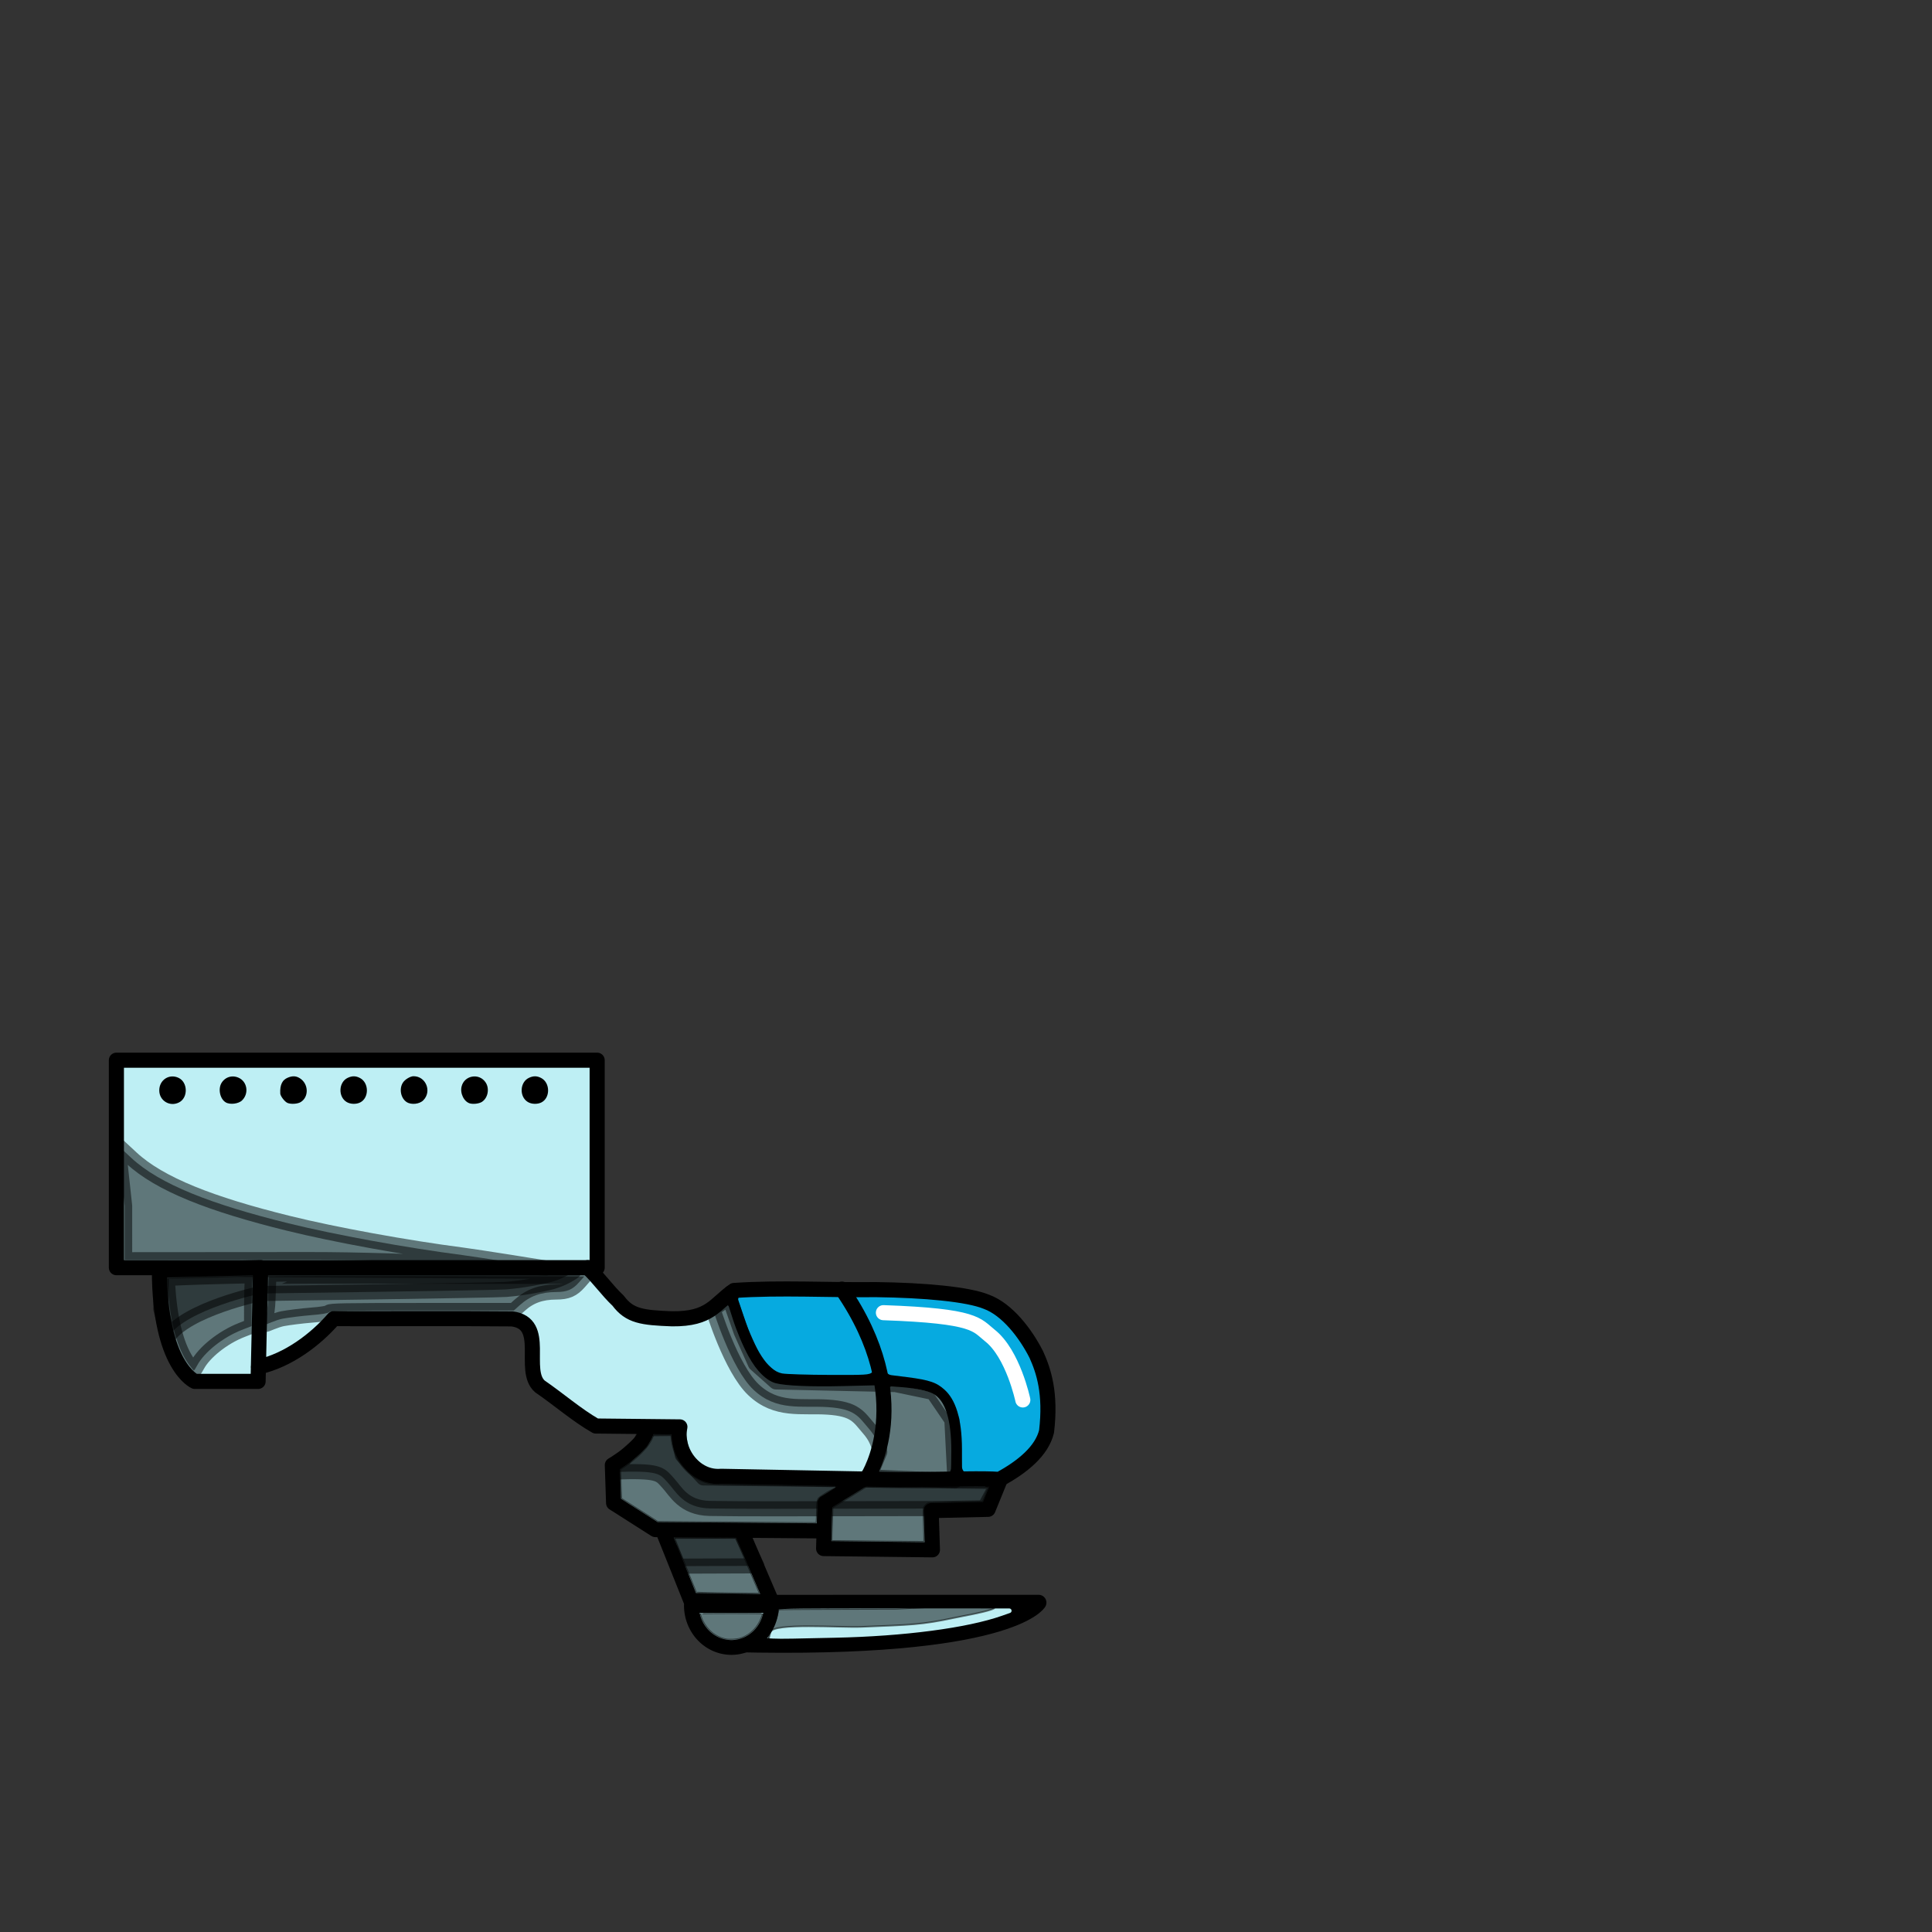 <?xml version="1.0" encoding="UTF-8" standalone="no"?>
<!-- Created with Inkscape (http://www.inkscape.org/) -->

<svg
   width="512"
   height="512"
   viewBox="0 0 512 512"
   version="1.1"
   id="svg5"
   xml:space="preserve"
   sodipodi:docname="robot8.svg"
   inkscape:version="1.2.1 (9c6d41e410, 2022-07-14)"
   xmlns:inkscape="http://www.inkscape.org/namespaces/inkscape"
   xmlns:sodipodi="http://sodipodi.sourceforge.net/DTD/sodipodi-0.dtd"
   xmlns="http://www.w3.org/2000/svg"
   xmlns:svg="http://www.w3.org/2000/svg"><rect x="0" y="0" width="512" height="512" fill="#333333" stroke="none"/><sodipodi:namedview
     id="namedview7"
     pagecolor="#ffffff"
     bordercolor="#000000"
     borderopacity="0.25"
     inkscape:showpageshadow="2"
     inkscape:pageopacity="0.0"
     inkscape:pagecheckerboard="0"
     inkscape:deskcolor="#d1d1d1"
     inkscape:document-units="px"
     showgrid="false"
     inkscape:zoom="4.6238154"
     inkscape:cx="201.02446"
     inkscape:cy="358.57833"
     inkscape:window-width="1920"
     inkscape:window-height="1017"
     inkscape:window-x="-8"
     inkscape:window-y="-8"
     inkscape:window-maximized="1"
     inkscape:current-layer="layer2" /><defs
     id="defs2" /><g
     inkscape:label="Слой 1"
     inkscape:groupmode="layer"
     id="layer1"
     style="display:inline"><path
       style="opacity:1;fill:none;stroke:#000000;stroke-width:4.153;stroke-linecap:round;stroke-linejoin:round"
       d="m 194.072,435.753 c 73.775,1.826 81.166,-11.04 81.166,-11.04 l -71.431,0.013"
       id="path2471"
       sodipodi:nodetypes="ccc" /><path
       style="opacity:1;fill:none;stroke:#000000;stroke-width:4;stroke-linecap:round;stroke-linejoin:round;stroke-dasharray:none"
       d="m 193.779,342.574 c 0,0 4.758,20.33 12.111,22.492 7.353,2.163 35.036,-1.298 42.389,3.028 7.353,4.325 5.191,21.627 5.191,21.627"
       id="path3295" /><path
       style="opacity:1;fill:#06aae0;fill-opacity:1;stroke:#06aae0;stroke-width:1.73;stroke-linecap:round;stroke-linejoin:round;stroke-dasharray:none;stroke-opacity:1"
       d="m 207.413,363.122 c -3.238,-0.622 -6.506,-5.62 -9.476,-14.492 l -1.448,-4.325 3.944,-0.352 c 2.169,-0.194 7.903,-0.256 12.741,-0.139 7.854,0.19 8.861,0.298 9.389,1.001 2.367,3.15 7.983,15.852 7.983,18.057 0,0.602 -1.234,0.675 -10.705,0.631 -5.888,-0.027 -11.48,-0.199 -12.427,-0.381 z"
       id="path7301" /><path
       style="opacity:1;fill:#06aae0;fill-opacity:1;stroke:#06aae0;stroke-width:4;stroke-linecap:round;stroke-linejoin:round;stroke-dasharray:none;stroke-opacity:1"
       d="m 256.931,384.08 c 0,-8.383 -1.755,-14.113 -5.299,-17.298 -2.492,-2.241 -4.766,-3.031 -10.967,-3.809 l -4.17,-0.524 -1.818,-5.179 c -1,-2.849 -2.638,-6.796 -3.641,-8.772 l -3.12,-3.809 4.883,0.447 c 1.968,0.18 6.272,0.344 9.556,0.481 7.062,0.296 12.798,1.102 16.901,2.374 2.241,0.695 3.509,1.421 5.136,2.943 4.406,4.118 8.019,10.367 9.191,15.899 0.748,3.531 0.838,10.074 0.172,12.474 -0.586,2.112 -4.426,6.058 -7.749,7.964 -2.097,1.202 -2.761,1.361 -5.724,1.364 l -3.352,0.004 z"
       id="path13513"
       sodipodi:nodetypes="ssscsscsssssssscs" /><path
       style="opacity:1;fill:#06aae0;fill-opacity:1;stroke:#000000;stroke-width:4;stroke-linecap:round;stroke-linejoin:round;stroke-dasharray:none;stroke-opacity:1"
       id="path14293"
       sodipodi:type="arc"
       sodipodi:cx="45.741447"
       sodipodi:cy="288.93887"
       sodipodi:rx="2.0545802"
       sodipodi:ry="2.1627162"
       sodipodi:start="0.00065719608"
       sodipodi:end="0"
       sodipodi:arc-type="slice"
       d="m 47.796,288.94 a 2.055,2.163 0 0 1 -2.056,2.161 2.055,2.163 0 0 1 -2.054,-2.163 2.055,2.163 0 0 1 2.055,-2.162 2.055,2.163 0 0 1 2.054,2.163 h -2.055 z" /><path
       style="opacity:1;fill:#06aae0;fill-opacity:1;stroke:#000000;stroke-width:4;stroke-linecap:round;stroke-linejoin:round;stroke-dasharray:none;stroke-opacity:1"
       id="path14763"
       sodipodi:type="arc"
       sodipodi:cx="61.741447"
       sodipodi:cy="288.93887"
       sodipodi:rx="2.0545802"
       sodipodi:ry="2.1627162"
       sodipodi:start="0.00065719608"
       sodipodi:end="0"
       sodipodi:arc-type="slice"
       d="m 63.796,288.94 a 2.055,2.163 0 0 1 -2.056,2.161 2.055,2.163 0 0 1 -2.054,-2.163 2.055,2.163 0 0 1 2.055,-2.162 2.055,2.163 0 0 1 2.054,2.163 h -2.055 z" /><path
       style="opacity:1;fill:#06aae0;fill-opacity:1;stroke:#000000;stroke-width:4;stroke-linecap:round;stroke-linejoin:round;stroke-dasharray:none;stroke-opacity:1"
       id="path14765"
       sodipodi:type="arc"
       sodipodi:cx="77.741447"
       sodipodi:cy="288.93887"
       sodipodi:rx="2.0545802"
       sodipodi:ry="2.1627162"
       sodipodi:start="0.00065719608"
       sodipodi:end="0"
       sodipodi:arc-type="slice"
       d="m 79.796,288.94 a 2.055,2.163 0 0 1 -2.056,2.161 2.055,2.163 0 0 1 -2.054,-2.163 2.055,2.163 0 0 1 2.055,-2.162 2.055,2.163 0 0 1 2.054,2.163 h -2.055 z" /><path
       style="opacity:1;fill:#06aae0;fill-opacity:1;stroke:#000000;stroke-width:4;stroke-linecap:round;stroke-linejoin:round;stroke-dasharray:none;stroke-opacity:1"
       id="path14767"
       sodipodi:type="arc"
       sodipodi:cx="93.741447"
       sodipodi:cy="288.93887"
       sodipodi:rx="2.0545802"
       sodipodi:ry="2.1627162"
       sodipodi:start="0.00065719608"
       sodipodi:end="0"
       sodipodi:arc-type="slice"
       d="m 95.796,288.94 a 2.055,2.163 0 0 1 -2.056,2.161 2.055,2.163 0 0 1 -2.054,-2.163 2.055,2.163 0 0 1 2.055,-2.162 2.055,2.163 0 0 1 2.054,2.163 h -2.055 z" /><path
       style="opacity:1;fill:#06aae0;fill-opacity:1;stroke:#000000;stroke-width:4;stroke-linecap:round;stroke-linejoin:round;stroke-dasharray:none;stroke-opacity:1"
       id="path14769"
       sodipodi:type="arc"
       sodipodi:cx="109.74146"
       sodipodi:cy="288.93887"
       sodipodi:rx="2.0545802"
       sodipodi:ry="2.1627162"
       sodipodi:start="0.00065719608"
       sodipodi:end="0"
       sodipodi:arc-type="slice"
       d="m 111.796,288.94 a 2.055,2.163 0 0 1 -2.056,2.161 2.055,2.163 0 0 1 -2.054,-2.163 2.055,2.163 0 0 1 2.055,-2.162 2.055,2.163 0 0 1 2.054,2.163 h -2.055 z" /><path
       style="opacity:1;fill:#06aae0;fill-opacity:1;stroke:#000000;stroke-width:4;stroke-linecap:round;stroke-linejoin:round;stroke-dasharray:none;stroke-opacity:1"
       id="path14771"
       sodipodi:type="arc"
       sodipodi:cx="125.74146"
       sodipodi:cy="288.93887"
       sodipodi:rx="2.0545802"
       sodipodi:ry="2.1627162"
       sodipodi:start="0.00065719608"
       sodipodi:end="0"
       sodipodi:arc-type="slice"
       d="m 127.796,288.94 a 2.055,2.163 0 0 1 -2.056,2.161 2.055,2.163 0 0 1 -2.054,-2.163 2.055,2.163 0 0 1 2.055,-2.162 2.055,2.163 0 0 1 2.054,2.163 h -2.055 z" /><path
       style="opacity:1;fill:#06aae0;fill-opacity:1;stroke:#000000;stroke-width:4;stroke-linecap:round;stroke-linejoin:round;stroke-dasharray:none;stroke-opacity:1"
       id="path14773"
       sodipodi:type="arc"
       sodipodi:cx="141.74146"
       sodipodi:cy="288.93887"
       sodipodi:rx="2.0545802"
       sodipodi:ry="2.1627162"
       sodipodi:start="0.00065719608"
       sodipodi:end="0"
       sodipodi:arc-type="slice"
       d="m 143.796,288.94 a 2.055,2.163 0 0 1 -2.056,2.161 2.055,2.163 0 0 1 -2.054,-2.163 2.055,2.163 0 0 1 2.055,-2.162 2.055,2.163 0 0 1 2.054,2.163 h -2.055 z" /><path
       style="opacity:1;fill:#beeff4;fill-opacity:1;stroke:#beeff4;stroke-width:1.223;stroke-linecap:round;stroke-linejoin:round;stroke-dasharray:none;stroke-opacity:1"
       d="m 33.032,308.454 v -25.386 h 61.477 61.477 v 25.386 25.386 H 94.509 33.032 Z m 14.71,-15.766 c 2.874,-1.486 2.776,-6.207 -0.156,-7.599 -2.88,-1.367 -5.99,0.646 -5.99,3.877 0,3.2 3.295,5.196 6.146,3.721 z m 16.805,-0.608 c 2.244,-2.15 1.637,-5.887 -1.149,-7.066 -1.928,-0.816 -4.006,-0.192 -5.144,1.545 -1.257,1.919 -0.583,5.072 1.312,6.14 1.363,0.768 3.856,0.458 4.98,-0.619 z m 15.458,0.505 c 2.642,-1.611 2.492,-5.705 -0.27,-7.389 -1.154,-0.704 -2.298,-0.758 -3.694,-0.174 -1.752,0.732 -2.519,2.29 -2.376,4.828 0.052,0.926 1.359,2.628 2.315,3.015 1.115,0.451 3.047,0.317 4.026,-0.28 z m 15.756,0.103 c 2.799,-1.447 2.77,-6.02 -0.048,-7.531 -1.285,-0.689 -2.476,-0.71 -3.83,-0.068 -2.861,1.357 -3.064,5.813 -0.342,7.473 1.179,0.719 2.969,0.772 4.219,0.126 z m 16.835,-0.651 c 2.734,-2.734 0.826,-7.444 -3.014,-7.438 -1.055,10e-4 -2.641,0.941 -3.309,1.961 -1.268,1.934 -0.683,4.853 1.21,6.044 1.451,0.913 3.907,0.641 5.113,-0.566 z m 15.395,0.518 c 1.912,-1.182 2.503,-4.073 1.229,-6.016 -2.008,-3.065 -6.693,-2.238 -7.506,1.324 -0.465,2.04 0.698,4.441 2.462,5.083 1.033,0.376 2.88,0.187 3.815,-0.391 z m 15.789,0.133 c 2.799,-1.447 2.77,-6.02 -0.048,-7.531 -1.285,-0.689 -2.476,-0.71 -3.83,-0.068 -2.861,1.357 -3.064,5.813 -0.342,7.473 1.179,0.719 2.969,0.772 4.219,0.126 z"
       id="path14775" /><path
       style="opacity:1;fill:#beeff4;fill-opacity:1;stroke:#beeff4;stroke-width:1.223;stroke-linecap:round;stroke-linejoin:round;stroke-dasharray:none;stroke-opacity:1"
       d="m 216.392,389.586 c -2.692,-0.049 -10.055,-0.195 -16.363,-0.324 l -11.47,-0.235 -1.631,-0.894 c -3.147,-1.724 -4.712,-4.55 -4.67,-8.431 0.04,-3.708 0.515,-3.513 -9.171,-3.756 -4.443,-0.111 -9.541,-0.203 -11.328,-0.203 l -3.249,-6.1e-4 -2.257,-1.478 c -4.69,-3.071 -12.215,-8.928 -12.55,-9.768 -0.183,-0.459 -0.424,-3.181 -0.535,-6.049 -0.19,-4.884 -0.257,-5.325 -1.064,-6.974 -0.571,-1.167 -1.254,-2.02 -2.025,-2.53 -2.523,-1.67 -2.111,-1.646 -28.271,-1.646 H 87.612 l -2.286,2.318 c -3.153,3.198 -7.73,6.59 -11.105,8.232 -1.558,0.758 -2.992,1.378 -3.188,1.378 -0.36,0 -0.285,-11.629 0.118,-18.275 l 0.171,-2.829 h 41.819 41.819 l 3.717,4.236 c 2.045,2.33 4.326,4.798 5.071,5.484 2.831,2.609 5.516,3.374 12.731,3.626 7.34,0.256 10.693,-0.601 14.511,-3.711 l 1.586,-1.292 0.982,3.093 c 1.077,3.393 2.712,7.284 4.257,10.127 2.226,4.097 5.017,6.817 7.694,7.496 2.679,0.68 9.308,0.962 17.811,0.759 l 8.457,-0.202 0.223,2.968 c 0.451,6.01 -0.553,12.144 -2.837,17.347 l -0.772,1.759 -3.552,-0.068 c -1.954,-0.037 -5.754,-0.108 -8.446,-0.157 z"
       id="path24506" /><path
       style="opacity:1;fill:#beeff4;fill-opacity:1;stroke:#beeff4;stroke-width:1.223;stroke-linecap:round;stroke-linejoin:round;stroke-dasharray:none;stroke-opacity:1"
       d="M 50.643,362.247 C 47.348,358.582 45.203,351.361 44.507,341.595 l -0.199,-2.797 3.767,-0.178 c 2.072,-0.098 7.168,-0.26 11.324,-0.36 l 7.557,-0.183 -0.14,2.546 c -0.077,1.4 -0.225,7.191 -0.328,12.868 l -0.188,10.323 h -7.124 -7.124 z"
       id="path24508" /><path
       style="opacity:1;fill:#beeff4;fill-opacity:1;stroke:#beeff4;stroke-width:1.223;stroke-linecap:round;stroke-linejoin:round;stroke-dasharray:none;stroke-opacity:1"
       d="m 235.431,389.874 c -1.135,-0.05 -2.065,-0.145 -2.065,-0.212 0,-0.067 0.404,-1.334 0.897,-2.815 1.605,-4.817 1.986,-7.363 1.997,-13.36 l 0.011,-5.467 2.753,0.206 c 3.039,0.228 6.596,0.944 7.839,1.578 3.093,1.578 4.638,6.493 4.633,14.741 -0.002,2.739 -0.056,5.027 -0.121,5.085 -0.167,0.149 -13.459,0.352 -15.946,0.243 z"
       id="path24510" /><path
       style="opacity:1;fill:#beeff4;fill-opacity:1;stroke:#beeff4;stroke-width:1.223;stroke-linecap:round;stroke-linejoin:round;stroke-dasharray:none;stroke-opacity:1"
       d="m 222.738,408.241 -2.217,-0.106 v -3.002 c 0,-1.651 0.084,-3.607 0.187,-4.345 l 0.187,-1.343 4.325,-2.64 4.325,-2.64 16.134,-0.042 c 8.874,-0.023 16.134,0.018 16.134,0.09 0,0.072 -0.288,0.883 -0.639,1.801 l -0.639,1.67 -1.578,0.19 c -0.868,0.104 -4.072,0.191 -7.119,0.192 -5.208,0.002 -5.591,0.042 -6.379,0.662 l -0.838,0.659 0.111,4.54 0.111,4.54 -9.942,-0.061 c -5.468,-0.033 -10.94,-0.108 -12.16,-0.166 z"
       id="path24512" /><path
       style="opacity:1;fill:#beeff4;fill-opacity:1;stroke:#beeff4;stroke-width:1.223;stroke-linecap:round;stroke-linejoin:round;stroke-dasharray:none;stroke-opacity:1"
       d="m 187.489,403.275 -13.305,-0.159 -4.282,-2.719 c -2.355,-1.495 -4.523,-2.99 -4.817,-3.322 -0.446,-0.503 -0.533,-1.193 -0.522,-4.163 l 0.013,-3.56 2.163,-1.526 c 2.605,-1.838 5.202,-4.573 5.947,-6.261 l 0.545,-1.236 h 2.214 c 2.456,0 2.353,-0.094 2.699,2.468 0.294,2.17 1.804,5.02 3.628,6.843 1.895,1.895 3.943,3.022 6.328,3.483 0.949,0.183 8.277,0.408 16.822,0.516 8.327,0.105 15.394,0.264 15.704,0.352 0.436,0.125 0.153,0.414 -1.253,1.279 -2.854,1.755 -2.732,1.546 -2.974,5.1 l -0.218,3.204 -7.693,-0.07 c -4.231,-0.039 -13.68,-0.142 -20.998,-0.229 z"
       id="path24514" /><path
       style="opacity:1;fill:#beeff4;fill-opacity:1;stroke:#beeff4;stroke-width:1.223;stroke-linecap:round;stroke-linejoin:round;stroke-dasharray:none;stroke-opacity:1"
       d="m 186.853,422.005 -2.318,-0.103 -2.642,-6.64 c -1.453,-3.652 -2.731,-6.884 -2.84,-7.181 -0.187,-0.509 0.266,-0.536 7.85,-0.459 l 8.048,0.082 3.122,7.264 3.122,7.264 -6.013,-0.062 c -3.307,-0.034 -7.056,-0.108 -8.331,-0.165 z"
       id="path24516" /><path
       style="opacity:1;fill:#beeff4;fill-opacity:1;stroke:#beeff4;stroke-width:1.223;stroke-linecap:round;stroke-linejoin:round;stroke-dasharray:none;stroke-opacity:1"
       d="m 204.724,433.623 -1.575,-0.104 1.008,-1.498 c 0.848,-1.26 1.67,-3.089 2.166,-4.818 0.087,-0.303 6.46,-0.378 30.628,-0.36 l 30.519,0.023 -2.141,0.752 c -9.162,3.217 -25.824,5.406 -44.043,5.786 -4.037,0.084 -9.061,0.192 -11.164,0.239 -2.103,0.047 -4.532,0.039 -5.398,-0.019 z"
       id="path24518" /><path
       style="opacity:0.5;fill:#000000;fill-opacity:1;stroke:#000000;stroke-width:4;stroke-linecap:round;stroke-linejoin:round;stroke-dasharray:none;stroke-opacity:1"
       d="m 33.032,319.587 -1.73,-15.983 3.489,3.246 c 7.531,7.007 21.195,12.296 41.673,17.349 12.309,3.038 31.128,6.469 46.184,8.421 3.953,0.512 21.776,3.36 22.028,3.419 0.252,0.06 -35.91,-2.255 -62.783,-2.235 l -48.86,0.035 z"
       id="path25589"
       sodipodi:nodetypes="ccssssscc" /><path
       style="opacity:0.5;fill:#000000;fill-opacity:1;stroke:#000000;stroke-width:4;stroke-linecap:round;stroke-linejoin:round;stroke-dasharray:none;stroke-opacity:1"
       d="m 50.045,361.592 c -3.008,-4.061 -4.886,-10.844 -5.538,-19.997 l -0.199,-2.797 3.767,-0.178 c 2.072,-0.098 7.194,-0.261 11.382,-0.362 l 7.615,-0.184 -0.198,1.443 c -0.109,0.794 -0.198,3.798 -0.199,6.677 l -0.001,5.233 -2.648,1.04 c -4.977,1.955 -9.924,5.901 -11.776,9.392 -0.392,0.739 -0.782,1.341 -0.866,1.339 -0.084,-0.003 -0.687,-0.725 -1.339,-1.606 z"
       id="path26628" /><path
       style="opacity:0.5;fill:#000000;fill-opacity:1;stroke:#000000;stroke-width:4;stroke-linecap:round;stroke-linejoin:round;stroke-dasharray:none;stroke-opacity:1"
       d="m 71.025,344.231 c 0.084,-3.2 0.218,-5.885 0.299,-5.965 0.08,-0.08 18.9,-0.111 41.822,-0.069 l 41.675,0.078 -1.317,1.497 c -1.76,2 -3.193,2.617 -6.094,2.626 -4.058,0.012 -6.977,1.067 -9.683,3.499 l -1.558,1.401 H 111.922 c -20.843,0 -24.316,0.063 -24.74,0.447 -0.338,0.305 -1.847,0.555 -4.765,0.788 -2.349,0.187 -5.716,0.603 -7.482,0.925 -1.766,0.321 -4.619,1.667 -4.853,1.67 -0.354,0.004 0.817,-2.057 0.944,-6.896 z"
       id="path26630"
       sodipodi:nodetypes="ssscssscsssscss" /><path
       style="opacity:0.5;fill:#000000;fill-opacity:1;stroke:#000000;stroke-width:0.433;stroke-linecap:round;stroke-linejoin:round;stroke-dasharray:none;stroke-opacity:1"
       d="m 204.323,403.541 c -1.665,-0.014 -9.105,-0.074 -16.532,-0.134 l -13.505,-0.109 -4.824,-3.069 -4.824,-3.069 -0.068,-1.935 c -0.038,-1.064 -0.101,-2.812 -0.14,-3.885 l -0.072,-1.95 1.114,-0.753 c 3.807,-2.573 6.539,-5.437 7.451,-7.808 l 0.259,-0.674 2.343,-0.002 2.343,-0.002 0.066,0.73 c 0.464,5.122 3.242,9.291 7.549,11.328 1.866,0.883 3.248,1.124 6.459,1.127 2.696,0.003 25.934,0.424 27.872,0.506 1.162,0.049 3.055,-0.225 3.055,-0.119 0,0.078 -2.444,1.04 -3.58,1.742 -1.206,0.745 -2.177,1.421 -2.332,1.625 -0.342,0.449 -0.462,1.28 -0.466,3.229 -0.002,0.833 -0.034,1.915 -0.072,2.406 l -0.069,0.892 -4.499,-0.025 c -2.474,-0.014 -5.861,-0.037 -7.526,-0.05 z"
       id="path27358"
       sodipodi:nodetypes="cscccsscsscccsscsssscscscc" /><path
       style="opacity:0.5;fill:#000000;fill-opacity:1;stroke:#000000;stroke-width:0.433;stroke-linecap:round;stroke-linejoin:round;stroke-dasharray:none;stroke-opacity:1"
       d="m 230.762,408.477 c -3.003,-0.04 -6.571,-0.079 -7.928,-0.087 l -2.467,-0.015 0.074,-2.514 c 0.041,-1.383 0.105,-3.386 0.142,-4.451 l 0.068,-1.937 4.434,-2.743 4.434,-2.743 1.892,0.06 c 3.365,0.106 9.561,0.11 20.194,0.011 8.884,-0.083 10.408,-0.075 10.41,0.054 9.7e-4,0.083 -0.349,0.99 -0.778,2.016 l -0.78,1.865 -1.087,0.005 c -3.353,0.015 -13.13,0.312 -13.367,0.405 -0.482,0.19 -0.946,0.662 -1.132,1.15 -0.164,0.43 -0.17,0.775 -0.062,3.809 0.065,1.835 0.119,3.762 0.119,4.282 l -2.6e-4,0.946 -4.352,-0.021 c -2.394,-0.012 -6.81,-0.053 -9.813,-0.093 z"
       id="path27360" /><path
       style="opacity:0.5;fill:#000000;fill-opacity:1;stroke:#000000;stroke-width:0.433;stroke-linecap:round;stroke-linejoin:round;stroke-dasharray:none;stroke-opacity:1"
       d="m 190.052,422.197 c -3.031,-0.051 -5.543,-0.128 -5.58,-0.172 -0.093,-0.107 -5.85,-14.536 -5.809,-14.559 0.039,-0.022 16.354,0.113 16.376,0.136 0.014,0.015 5.825,13.558 6.166,14.371 l 0.148,0.351 -2.894,-0.017 c -1.592,-0.01 -5.374,-0.059 -8.406,-0.11 z"
       id="path27362" /><path
       style="opacity:0.5;fill:#000000;fill-opacity:1;stroke:#000000;stroke-width:0.433;stroke-linecap:round;stroke-linejoin:round;stroke-dasharray:none;stroke-opacity:1"
       d="m 203.764,434.139 c -0.264,0.992 -1.171,-0.208 -0.7,-0.761 1.536,-1.807 2.659,-4.036 3.078,-6.111 l 0.136,-0.672 0.536,-0.094 c 0.295,-0.051 14.122,-0.115 30.727,-0.14 l 26.298,-1.344 -2.199,0.275 c -0.643,0.08 3.792,0.364 1.058,1.274 -2.683,0.893 -6.99,1.586 -9.77,2.18 -8.786,1.879 -11.745,1.862 -24.547,2.388 -5.847,0.24 -23.518,-1.123 -24.186,1.381 z"
       id="path27368"
       sodipodi:nodetypes="ssscsscssssss" /><path
       style="opacity:1;fill:none;fill-opacity:1;stroke:#ffffff;stroke-width:4;stroke-linecap:round;stroke-linejoin:round;stroke-dasharray:none;stroke-opacity:1"
       d="m 234.114,347.873 c 24.763,0.865 24.655,3.244 28.223,6.056 6.145,4.842 8.72,17.069 8.72,17.069"
       id="path27385"
       sodipodi:nodetypes="csc" /><path
       style="opacity:0.5;fill:#000000;fill-opacity:1;stroke:#000000;stroke-width:4;stroke-linecap:round;stroke-linejoin:round;stroke-dasharray:none;stroke-opacity:1"
       d="m 162.562,390.117 c 12.234,-0.459 12.234,0.459 14.375,2.753 2.141,2.294 4.129,6.729 11.164,6.882 7.035,0.153 30.28,0.076 30.28,0.076 l 30.307,-0.046 12.206,-0.183 3.747,-6.958 -78.224,-0.975 -5.595,-6.027 -1.341,-7.087 -8.202,0.097 -1.376,3.517 -3.67,3.364 z"
       id="path27821"
       sodipodi:nodetypes="cssccccccccccc" /></g><g
     inkscape:groupmode="layer"
     id="layer2"
     inkscape:label="Слой 2"><rect
       style="opacity:1;fill:none;stroke:#000000;stroke-width:4;stroke-linecap:round;stroke-linejoin:round;stroke-dasharray:none"
       id="rect411"
       width="127.407"
       height="54.986"
       x="30.846"
       y="280.965" /><path
       style="opacity:1;fill:none;stroke:#000000;stroke-width:4;stroke-linecap:round;stroke-linejoin:round;stroke-dasharray:none"
       d="m 42.245,336.581 c 0,25.481 9.388,29.505 9.388,29.505 h 16.764 l 0.671,-30.175 z"
       id="path1697" /><path
       style="opacity:1;fill:none;stroke:#000000;stroke-width:4;stroke-linecap:round;stroke-linejoin:round;stroke-dasharray:none"
       d="m 68.516,362.257 c 7.915,-1.794 15.105,-7.255 19.921,-12.802 15.745,0.041 31.5,-0.082 47.239,0.062 9.426,1.166 2.533,13.636 7.401,17.897 4.973,3.4 9.694,7.559 14.821,10.495 7.427,0.077 14.855,0.155 22.282,0.232 -1.353,6.573 4.114,13.692 10.923,13.094 15.72,0.298 31.441,0.596 47.161,0.894 15.223,-0.102 22.072,-0.413 26.589,-0.072 6.144,-3.316 11.268,-7.551 12.496,-12.712 1.2,-10.086 -0.745,-16.023 -2.71,-20.365 -2.842,-5.617 -7.725,-11.996 -13.241,-14 -4.844,-1.995 -16.337,-3.057 -29.236,-3.219 -12.537,0.163 -25.144,-0.62 -37.64,0.226 -5.142,3.578 -6.24,7.612 -16.41,7.509 -7.911,-0.297 -11.26,-0.708 -14.288,-4.784 -3.083,-2.924 -4.981,-5.847 -8.064,-8.771"
       id="path1699"
       sodipodi:nodetypes="ccccccccccccccccc" /><path
       style="opacity:1;fill:none;stroke:#000000;stroke-width:4;stroke-linecap:round;stroke-linejoin:round;stroke-dasharray:none"
       d="m 223.101,341.634 c 20.117,29.169 6.902,49.638 6.902,49.638 l -11.4,7.041 -0.335,12.07 28.834,0.335 -0.335,-10.394 15.088,-0.335 3.218,-7.906"
       id="path1703"
       sodipodi:nodetypes="cccccccc" /><path
       style="opacity:1;fill:none;stroke:#000000;stroke-width:4;stroke-linecap:round;stroke-linejoin:round;stroke-dasharray:none"
       d="m 216.591,405.69 -42.916,-0.335 -11.064,-7.041 -0.335,-10.058 c 0,0 8.382,-4.862 9.053,-9.22"
       id="path2529"
       sodipodi:nodetypes="ccccc" /><path
       style="display:inline;opacity:1;fill:none;stroke:#000000;stroke-width:4;stroke-linecap:round;stroke-linejoin:round;stroke-dasharray:none"
       d="m 175.687,405.69 7.376,18.44 21.458,0.335 -8.047,-18.776"
       id="path2531" /><path
       style="opacity:1;fill:#beeff4;fill-opacity:1;stroke:#000000;stroke-width:3.93;stroke-linecap:round;stroke-linejoin:round;stroke-dasharray:none"
       id="path1635"
       sodipodi:type="arc"
       sodipodi:cx="193.83344"
       sodipodi:cy="425.44861"
       sodipodi:rx="10.60339"
       sodipodi:ry="11.141383"
       sodipodi:start="0.00065719608"
       sodipodi:end="3.1415927"
       sodipodi:arc-type="slice"
       d="m 204.437,425.456 a 10.603,11.141 0 0 1 -10.607,11.134 10.603,11.141 0 0 1 -10.6,-11.141 h 10.603 z" /><path
       style="display:inline;opacity:0.5;fill:#000000;fill-opacity:1;stroke:#000000;stroke-width:0.433;stroke-linecap:round;stroke-linejoin:round;stroke-dasharray:none;stroke-opacity:1"
       d="m 192.143,434.389 c -2.574,-0.587 -4.657,-2.267 -5.908,-4.766 -0.332,-0.663 -0.728,-1.762 -0.728,-2.02 0,-0.049 3.747,-0.088 8.326,-0.088 4.58,0 8.326,0.04 8.326,0.088 0,0.294 -0.413,1.394 -0.821,2.187 -1.113,2.163 -2.937,3.723 -5.181,4.43 -0.971,0.306 -3.034,0.393 -4.016,0.169 z"
       id="path27382" /><path
       style="opacity:0.5;fill:#000000;fill-opacity:1;stroke:#000000;stroke-width:4;stroke-linecap:round;stroke-linejoin:round;stroke-dasharray:none;stroke-opacity:1"
       d="m 179.689,415.044 20.875,-0.076 -4.435,-9.176 h -20.339 z"
       id="path27823"
       sodipodi:nodetypes="ccccc" /><path
       style="opacity:0.5;fill:#000000;fill-opacity:1;stroke:#000000;stroke-width:4;stroke-linecap:round;stroke-linejoin:round;stroke-dasharray:none;stroke-opacity:1"
       d="m 44.552,354.253 c 4.974,-7.353 24.547,-11.462 24.547,-11.462 0,0 62.078,-0.834 64.99,-1.081 5.082,-0.433 8.229,-1.135 11.03,-1.73 4.108,-0.873 6.921,-3.028 6.921,-3.028 l -89.212,-0.541 -20.005,0.541 -0.216,9.948 z"
       id="path27825"
       sodipodi:nodetypes="ccssccccc" /><path
       style="opacity:0.5;fill:#000000;fill-opacity:1;stroke:#000000;stroke-width:4;stroke-linecap:round;stroke-linejoin:round;stroke-dasharray:none;stroke-opacity:1"
       d="m 230.395,391.399 22.68,0.994 -0.815,-16.081 -4.974,-7.301 -9.972,-2.086 -31.694,-0.701 -5.418,-4.81 -3.79,-8.459 -3.154,-9.005 -4.319,2.971 c 0,0 4.773,15.705 10.737,21.369 6.101,5.795 12.734,4.165 19.644,4.607 7.379,0.472 8.198,2.55 11.01,5.794 2.812,3.244 2.812,6.056 2.812,6.056 z"
       id="path27827"
       sodipodi:nodetypes="ccccccccccssscc" /></g></svg>
